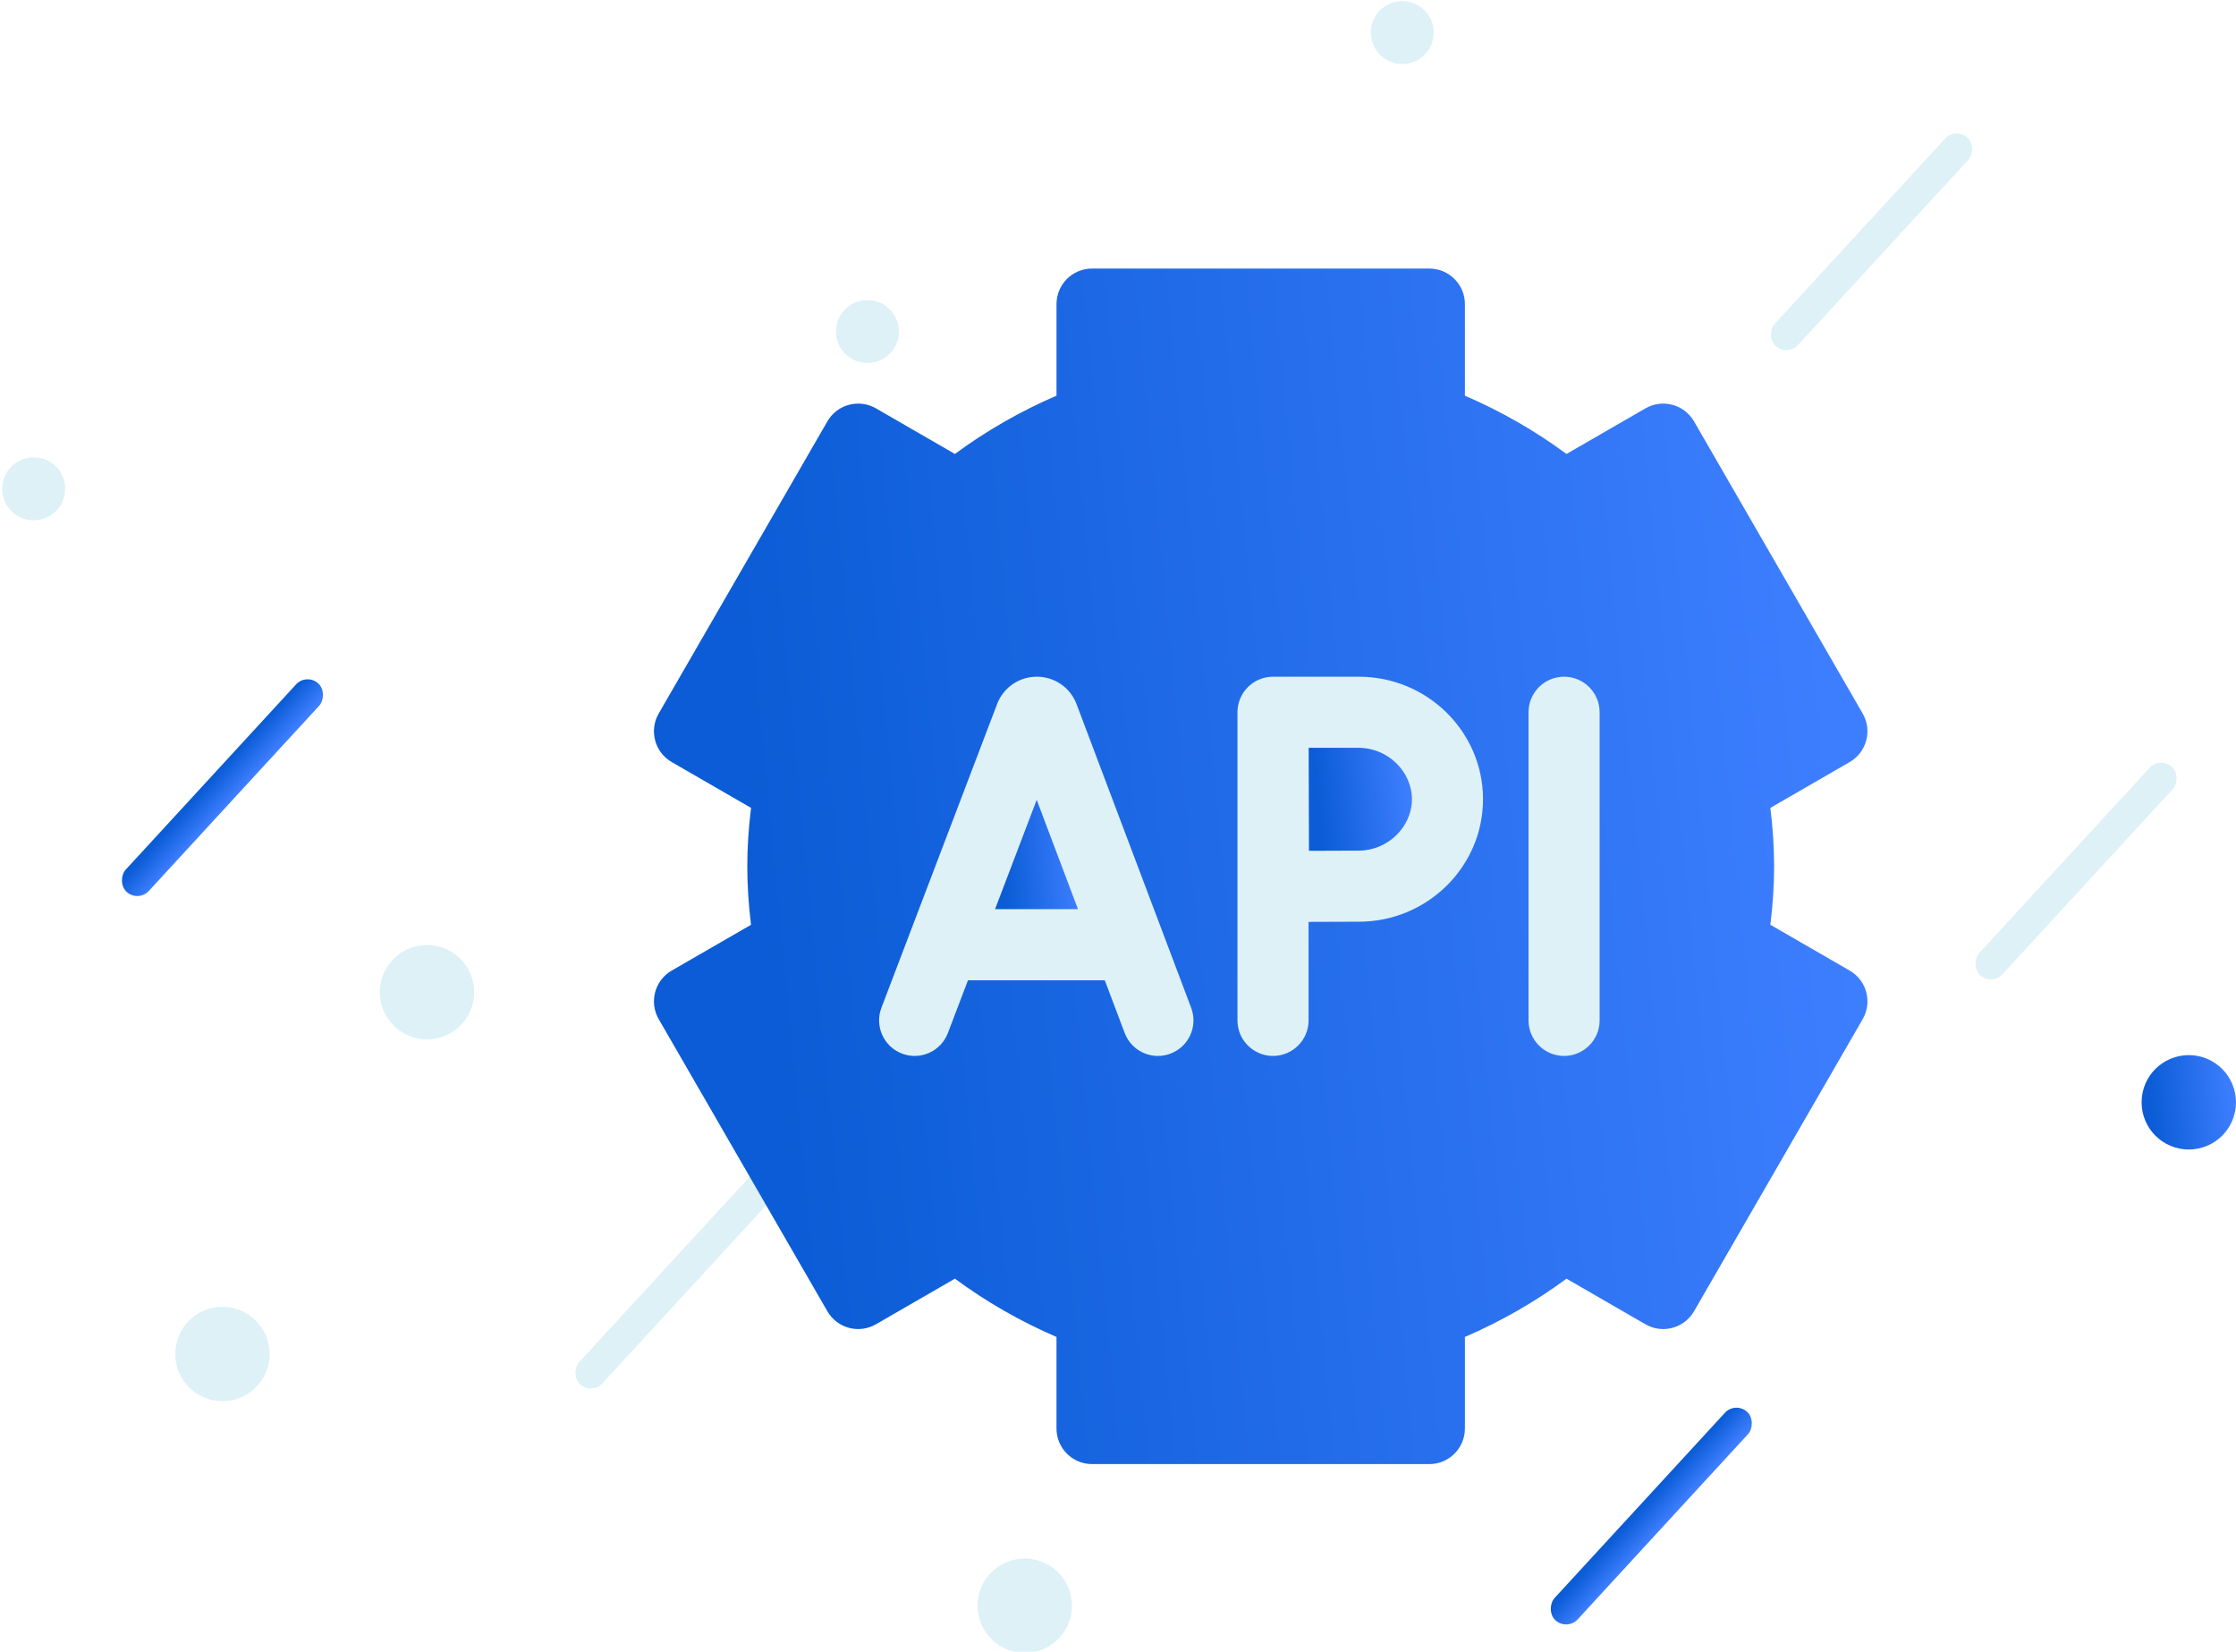 <svg width="199" height="147" viewBox="0 0 199 147" fill="none" xmlns="http://www.w3.org/2000/svg">
<g filter="url(#filter0_bi_3272_5956)">
<rect x="27.098" y="59.777" width="2.8" height="25.2" rx="1.4" transform="rotate(42.606 27.098 59.777)" fill="url(#paint0_linear_3272_5956)"/>
<rect x="173.863" y="11.199" width="2.8" height="25.2" rx="1.4" transform="rotate(42.606 173.863 11.199)" fill="#BCE4F1" fill-opacity="0.5"/>
<rect x="192.062" y="67.199" width="2.8" height="25.2" rx="1.4" transform="rotate(42.606 192.062 67.199)" fill="#BCE4F1" fill-opacity="0.5"/>
<rect x="154.262" y="124.602" width="2.8" height="25.2" rx="1.4" transform="rotate(42.606 154.262 124.602)" fill="url(#paint1_linear_3272_5956)"/>
<rect x="67.461" y="103.602" width="2.8" height="25.2" rx="1.4" transform="rotate(42.606 67.461 103.602)" fill="#BCE4F1" fill-opacity="0.5"/>
<circle cx="37.802" cy="88.2" r="4.2" fill="#BCE4F1" fill-opacity="0.5"/>
<circle cx="19.598" cy="120.399" r="4.2" fill="#BCE4F1" fill-opacity="0.5"/>
<circle cx="91.001" cy="142.802" r="4.2" fill="#BCE4F1" fill-opacity="0.5"/>
<circle cx="135.8" cy="110.601" r="2.8" fill="#BCE4F1" fill-opacity="0.5"/>
<circle cx="76.999" cy="29.402" r="2.8" fill="#BCE4F1" fill-opacity="0.5"/>
<circle cx="124.601" cy="2.8" r="2.8" fill="#BCE4F1" fill-opacity="0.5"/>
<circle cx="2.8" cy="43.402" r="2.8" fill="#BCE4F1" fill-opacity="0.5"/>
<circle cx="194.598" cy="98.001" r="4.2" fill="url(#paint2_linear_3272_5956)"/>
<circle cx="145.601" cy="43.402" r="2.8" fill="#BCE4F1" fill-opacity="0.5"/>
</g>
<g clip-path="url(#clip0_3272_5956)" filter="url(#filter1_bi_3272_5956)">
<rect x="75" y="53" width="76" height="50" fill="#BCE4F1" fill-opacity="0.5"/>
<path d="M120.731 66.453H116.27C116.274 68.177 116.287 73.966 116.296 75.618C117.895 75.61 119.708 75.602 120.732 75.602C123.294 75.602 125.458 73.507 125.458 71.028C125.458 68.548 123.293 66.453 120.731 66.453Z" fill="url(#paint3_linear_3272_5956)"/>
<path d="M88.359 80.812H95.737L92.065 71.082L88.359 80.812Z" fill="url(#paint4_linear_3272_5956)"/>
<path d="M164.417 86.277L157.359 82.201C157.583 80.373 157.692 78.656 157.692 76.999C157.692 75.342 157.583 73.625 157.359 71.797L164.417 67.721C165.931 66.848 166.449 64.912 165.575 63.399L150.565 37.401C149.691 35.888 147.756 35.369 146.243 36.243L139.213 40.301C136.44 38.25 133.413 36.513 130.174 35.115V26.965C130.174 25.217 128.757 23.801 127.009 23.801H96.99C95.243 23.801 93.826 25.217 93.826 26.965V35.114C90.587 36.513 87.56 38.25 84.786 40.301L77.757 36.242C76.244 35.369 74.308 35.887 73.435 37.401L58.424 63.399C57.551 64.912 58.069 66.848 59.583 67.721L66.641 71.797C66.417 73.625 66.307 75.342 66.307 76.999C66.307 78.656 66.417 80.373 66.641 82.201L59.583 86.277C58.069 87.15 57.551 89.085 58.424 90.599L73.435 116.597C74.308 118.111 76.244 118.629 77.757 117.755L84.786 113.697C87.56 115.748 90.587 117.485 93.826 118.883V127.033C93.826 128.78 95.243 130.197 96.99 130.197H127.01C128.757 130.197 130.174 128.78 130.174 127.033V118.883C133.413 117.485 136.44 115.748 139.214 113.697L146.243 117.756C147.756 118.629 149.692 118.111 150.565 116.597L165.576 90.599C166.449 89.085 165.931 87.15 164.417 86.277ZM103.97 93.67C103.603 93.809 103.225 93.875 102.854 93.875C101.575 93.875 100.371 93.094 99.893 91.827L98.124 87.141H85.948L84.16 91.836C83.538 93.469 81.71 94.289 80.077 93.667C78.444 93.045 77.624 91.217 78.246 89.584C78.246 89.584 88.561 62.501 88.571 62.477C89.155 61.049 90.529 60.126 92.071 60.124H92.075C93.616 60.124 94.99 61.044 95.576 62.47C95.588 62.498 105.813 89.593 105.813 89.593C106.431 91.228 105.605 93.053 103.97 93.67ZM120.732 81.929C119.705 81.929 117.867 81.937 116.261 81.945V90.71C116.261 92.457 114.844 93.874 113.096 93.874C111.349 93.874 109.932 92.457 109.932 90.71C109.932 90.71 109.932 63.298 109.932 63.298C109.93 62.457 110.262 61.65 110.855 61.054C111.449 60.459 112.255 60.124 113.096 60.124H120.732C126.827 60.124 131.786 65.015 131.786 71.026C131.786 77.038 126.827 81.929 120.732 81.929ZM142.164 90.71C142.164 92.457 140.747 93.874 139 93.874C137.253 93.874 135.836 92.457 135.836 90.71V63.288C135.836 61.541 137.253 60.124 139 60.124C140.747 60.124 142.164 61.541 142.164 63.288V90.71Z" fill="url(#paint5_linear_3272_5956)"/>
</g>
<defs>
<filter id="filter0_bi_3272_5956" x="-4" y="-4" width="206.797" height="155" filterUnits="userSpaceOnUse" color-interpolation-filters="sRGB">
<feFlood flood-opacity="0" result="BackgroundImageFix"/>
<feGaussianBlur in="BackgroundImage" stdDeviation="2"/>
<feComposite in2="SourceAlpha" operator="in" result="effect1_backgroundBlur_3272_5956"/>
<feBlend mode="normal" in="SourceGraphic" in2="effect1_backgroundBlur_3272_5956" result="shape"/>
<feColorMatrix in="SourceAlpha" type="matrix" values="0 0 0 0 0 0 0 0 0 0 0 0 0 0 0 0 0 0 127 0" result="hardAlpha"/>
<feOffset dx="0.2" dy="0.1"/>
<feGaussianBlur stdDeviation="0.5"/>
<feComposite in2="hardAlpha" operator="arithmetic" k2="-1" k3="1"/>
<feColorMatrix type="matrix" values="0 0 0 0 1 0 0 0 0 1 0 0 0 0 1 0 0 0 0.6 0"/>
<feBlend mode="normal" in2="shape" result="effect2_innerShadow_3272_5956"/>
</filter>
<filter id="filter1_bi_3272_5956" x="54" y="19" width="116" height="116" filterUnits="userSpaceOnUse" color-interpolation-filters="sRGB">
<feFlood flood-opacity="0" result="BackgroundImageFix"/>
<feGaussianBlur in="BackgroundImage" stdDeviation="2"/>
<feComposite in2="SourceAlpha" operator="in" result="effect1_backgroundBlur_3272_5956"/>
<feBlend mode="normal" in="SourceGraphic" in2="effect1_backgroundBlur_3272_5956" result="shape"/>
<feColorMatrix in="SourceAlpha" type="matrix" values="0 0 0 0 0 0 0 0 0 0 0 0 0 0 0 0 0 0 127 0" result="hardAlpha"/>
<feOffset dx="0.2" dy="0.1"/>
<feGaussianBlur stdDeviation="0.5"/>
<feComposite in2="hardAlpha" operator="arithmetic" k2="-1" k3="1"/>
<feColorMatrix type="matrix" values="0 0 0 0 1 0 0 0 0 1 0 0 0 0 1 0 0 0 0.6 0"/>
<feBlend mode="normal" in2="shape" result="effect2_innerShadow_3272_5956"/>
</filter>
<linearGradient id="paint0_linear_3272_5956" x1="27.288" y1="67.466" x2="29.801" y2="67.439" gradientUnits="userSpaceOnUse">
<stop stop-color="#0B5CD6"/>
<stop offset="1" stop-color="#3D7EFF"/>
</linearGradient>
<linearGradient id="paint1_linear_3272_5956" x1="154.452" y1="132.29" x2="156.965" y2="132.263" gradientUnits="userSpaceOnUse">
<stop stop-color="#0B5CD6"/>
<stop offset="1" stop-color="#3D7EFF"/>
</linearGradient>
<linearGradient id="paint2_linear_3272_5956" x1="190.968" y1="96.364" x2="198.443" y2="95.652" gradientUnits="userSpaceOnUse">
<stop stop-color="#0B5CD6"/>
<stop offset="1" stop-color="#3D7EFF"/>
</linearGradient>
<linearGradient id="paint3_linear_3272_5956" x1="116.892" y1="69.249" x2="125.068" y2="68.469" gradientUnits="userSpaceOnUse">
<stop stop-color="#0B5CD6"/>
<stop offset="1" stop-color="#3D7EFF"/>
</linearGradient>
<linearGradient id="paint4_linear_3272_5956" x1="88.86" y1="74.05" x2="95.45" y2="73.575" gradientUnits="userSpaceOnUse">
<stop stop-color="#0B5CD6"/>
<stop offset="1" stop-color="#3D7EFF"/>
</linearGradient>
<linearGradient id="paint5_linear_3272_5956" x1="65.322" y1="56.261" x2="161.398" y2="46.973" gradientUnits="userSpaceOnUse">
<stop stop-color="#0B5CD6"/>
<stop offset="1" stop-color="#3D7EFF"/>
</linearGradient>
<clipPath id="clip0_3272_5956">
<rect width="108" height="108" fill="white" transform="translate(58 23)"/>
</clipPath>
</defs>
</svg>
